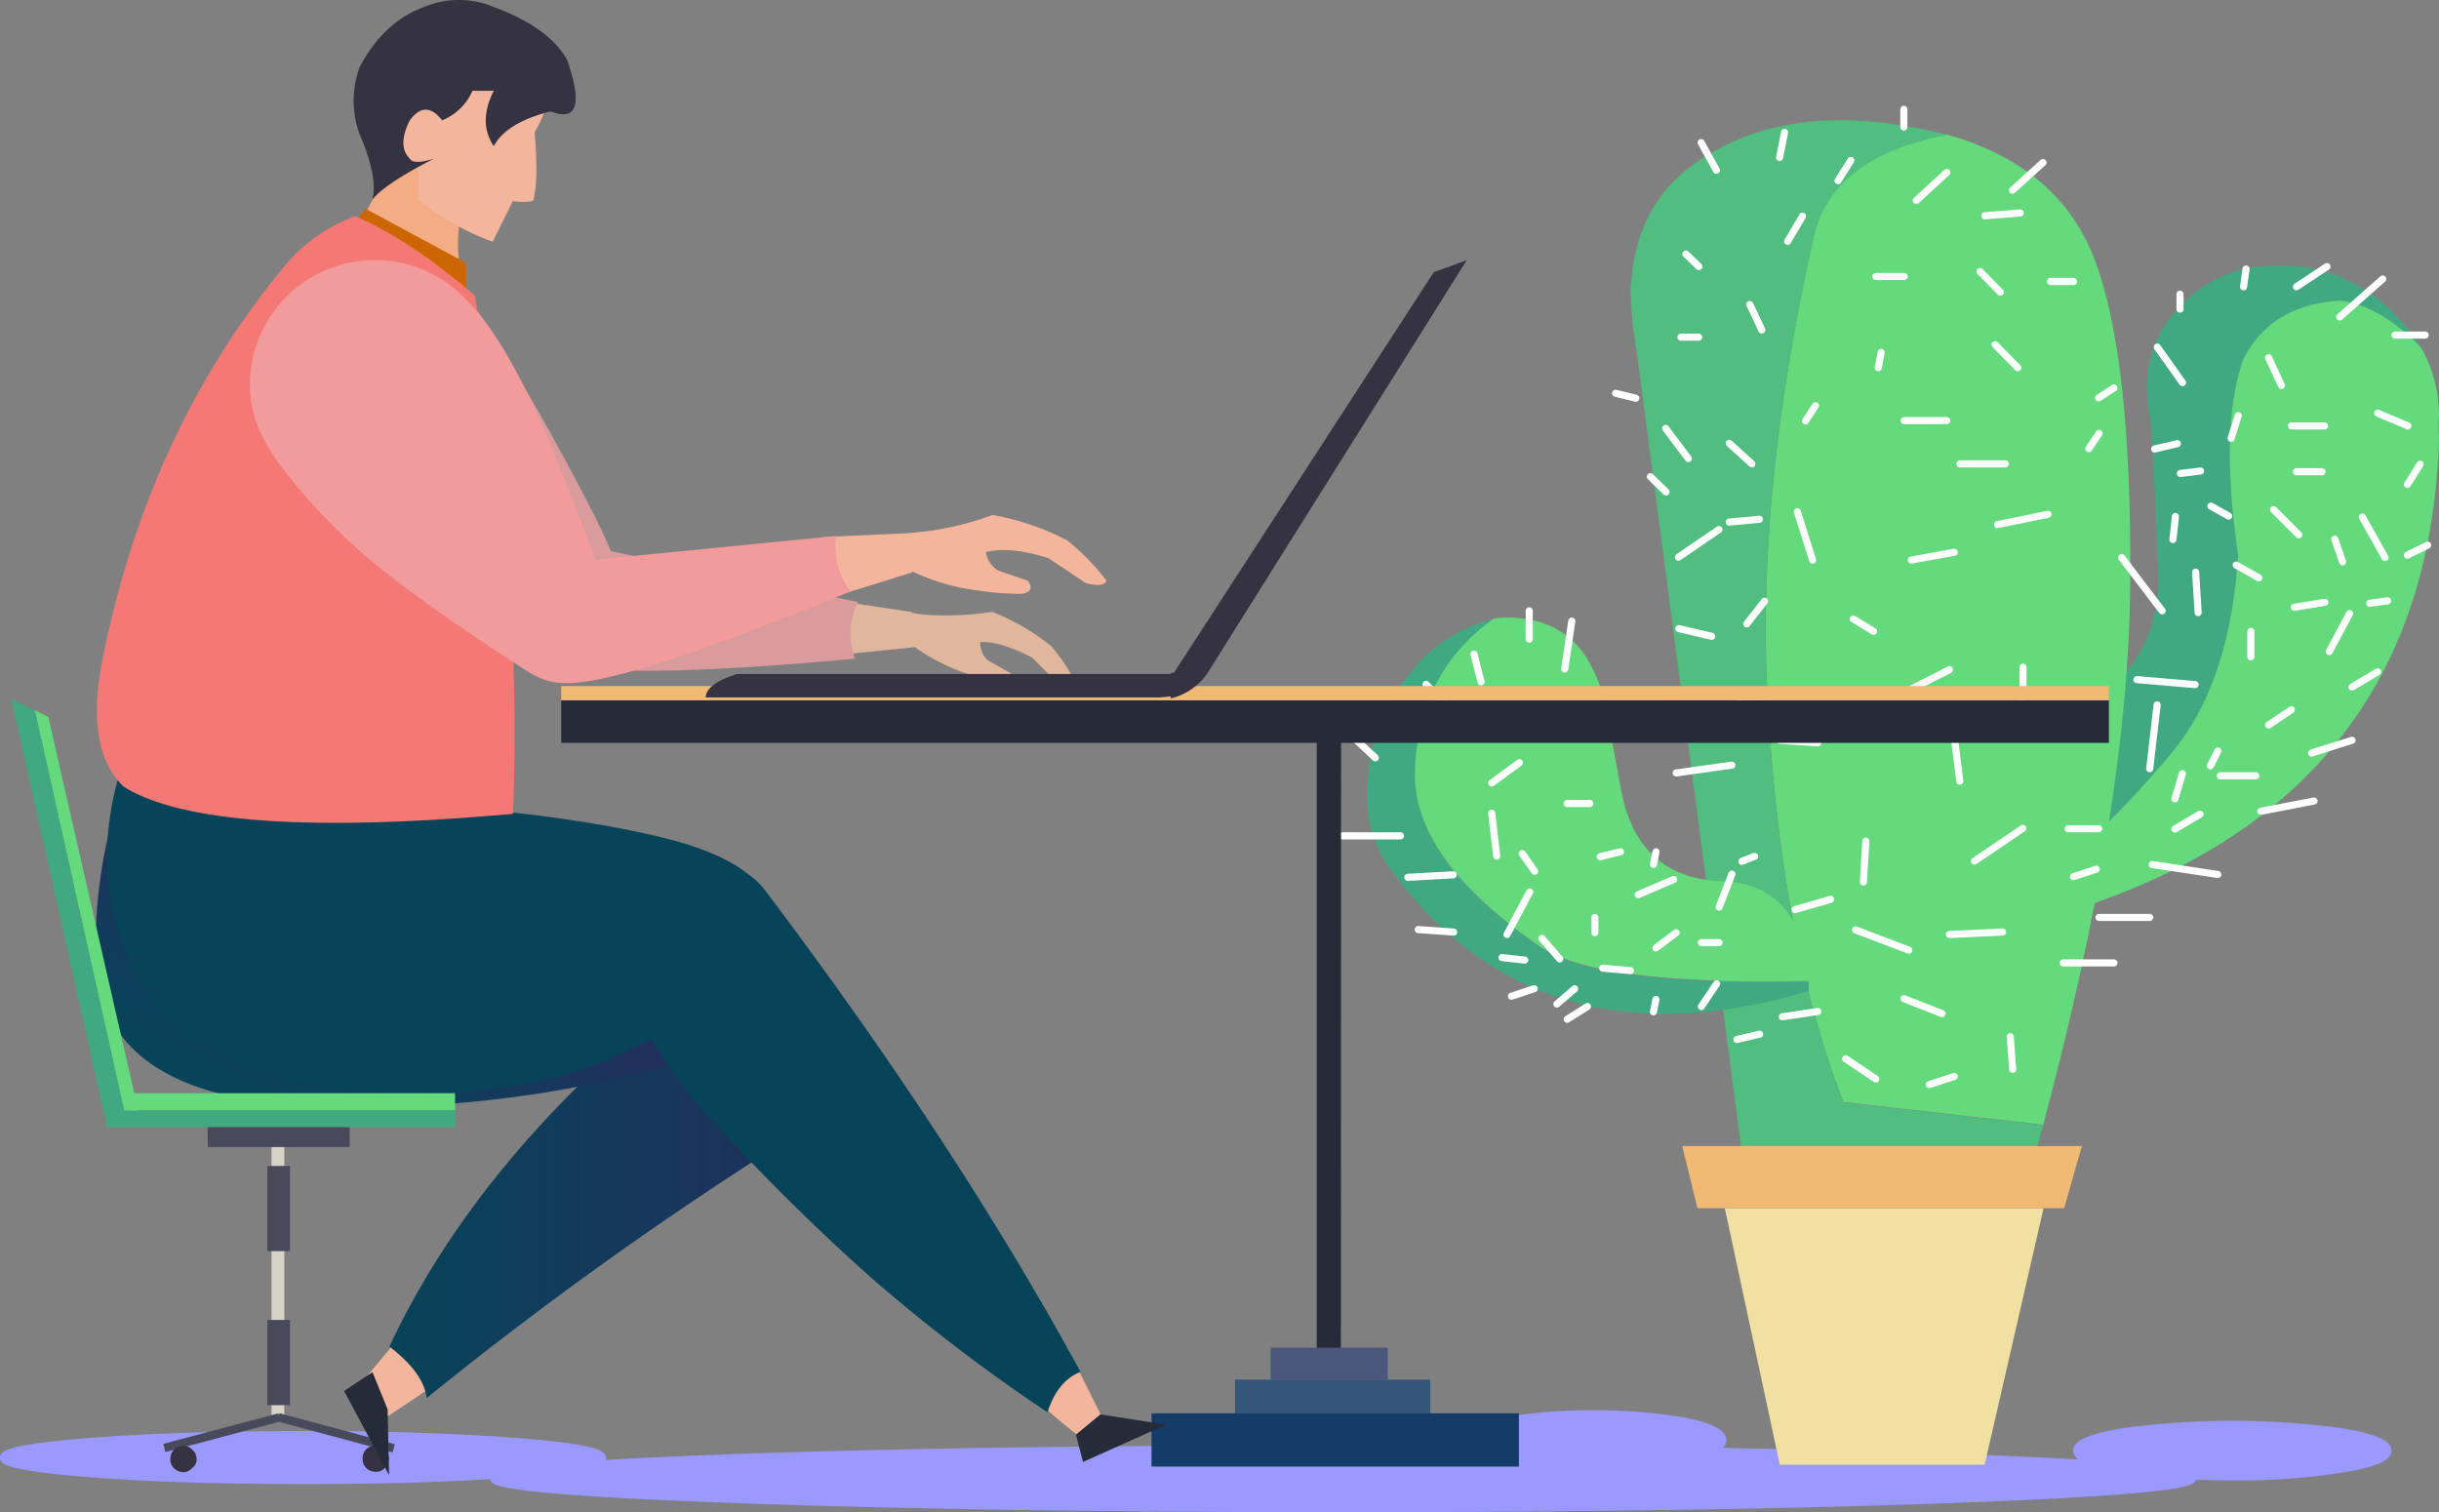 <svg id="图层_1" data-name="图层 1" xmlns="http://www.w3.org/2000/svg" xmlns:xlink="http://www.w3.org/1999/xlink" viewBox="0 0 343.55 213"><rect x="0" y="0" width="343.55" height="213" fill="#808080" stroke="none"/><defs><style>.cls-1{fill:#41a981;}.cls-2{fill:#64da7d;}.cls-3{fill:#51bd7e;}.cls-4,.cls-6{fill:none;stroke-linecap:round;stroke-linejoin:round;}.cls-4{stroke:#fff;}.cls-5{fill:#99f;}.cls-6{stroke:#99f;}.cls-7{fill:#f0e0a2;}.cls-8{fill:#f1ba74;}.cls-9{fill:#d99b9c;}.cls-10{fill:#f3ac84;}.cls-11{fill:#f3b69c;}.cls-12{fill:#353341;}.cls-13{fill:#e0b69c;}.cls-14{fill:#262b3a;}.cls-15{fill:#4a567b;}.cls-16{fill:#35567b;}.cls-17{fill:#153c69;}.cls-18{fill:#f29b9c;}.cls-19{fill:url(#未命名的渐变_3);}.cls-20{fill:url(#未命名的渐变_4);}.cls-21{fill:#074359;}.cls-22{fill:#c60;}.cls-23{fill:#f47873;}.cls-24{fill:#d9d2c7;}.cls-25{fill:#49495c;}</style><linearGradient id="未命名的渐变_3" x1="117.38" y1="91.37" x2="175.45" y2="91.37" gradientTransform="matrix(1, 0, 0, -1, -38, 271.06)" gradientUnits="userSpaceOnUse"><stop offset="0" stop-color="#074359"/><stop offset="1" stop-color="#20315d"/></linearGradient><linearGradient id="未命名的渐变_4" x1="110.5" y1="100.72" x2="121.55" y2="125" xlink:href="#未命名的渐变_3"/></defs><g id="Layer0_0_FILL" data-name="Layer0 0 FILL"><path class="cls-1" d="M347.58,48.66a12,12,0,0,0-2.25,0,17.69,17.69,0,0,0-13.8,5.8,15.82,15.82,0,0,0-4.6,11.25,22.17,22.17,0,0,0,.45,4.35q.39,1.8,1.15,22.1.5,16.35-20.25,23.6l7.55,16.55a130.2,130.2,0,0,0,15-15.55q7.85-9.75,8.95-27.35-2.65-18.25.75-27.6,3.9-7.7,13.7-8.25,5.64.75,11.3,6.6a21.36,21.36,0,0,0-2.85-3.75A22.21,22.21,0,0,0,347.58,48.66Z" transform="translate(-24.53 -11.21)"/><path class="cls-2" d="M368.08,69.91a20.53,20.53,0,0,0-.65-5.15,18.35,18.35,0,0,0-1.9-4.6q-5.65-5.85-11.3-6.6-9.81.55-13.7,8.25-3.4,9.34-.75,27.6-1.11,17.6-8.95,27.35a130.2,130.2,0,0,1-15,15.55l2.9,6.4Q366.58,122.36,368.08,73C368,72,368,70.94,368.08,69.91Z" transform="translate(-24.53 -11.21)"/></g><g id="Layer0_1_FILL" data-name="Layer0 1 FILL"><path class="cls-2" d="M319.08,46.56q-5.2-12.11-20.3-16.4-16.26,3.1-18.8,14.45-7.86,35.15-6.55,63.3,1.59,34.91,10.75,58.55l28.15,3.2q12-44.9,12.25-75.9Q324.88,60.21,319.08,46.56Z" transform="translate(-24.53 -11.21)"/><path class="cls-3" d="M254.88,59.36a.63.63,0,0,0,.1.7l15.35,117h39.95q1.05-3.7,2.05-7.35l-28.15-3.2q-9.15-23.65-10.75-58.55-1.31-28.15,6.55-63.3,2.55-11.36,18.8-14.45-1.86-.5-3.9-.9-18.45-3.65-30.45,4.15-9.3,5.81-10.1,17.4a8.37,8.37,0,0,0-.05,2.45A36.93,36.93,0,0,0,254.88,59.36Z" transform="translate(-24.53 -11.21)"/></g><g id="Layer0_2_FILL" data-name="Layer0 2 FILL"><path class="cls-1" d="M223.68,105.41a26,26,0,0,0-6.5,16,20,20,0,0,0,.55,6.9,7.85,7.85,0,0,0,.8,2.05,13,13,0,0,0,2,3.5c.46.63,1,1.32,1.55,2.05q20.79,25.8,57.25,14.9c0-.47,0-.92-.05-1.35q-31.11.75-38.65-5.4-17.46-12.3-16.75-24.6.65-13.6,11.1-21a16.87,16.87,0,0,0-6.75,2.9A17.85,17.85,0,0,0,223.68,105.41Z" transform="translate(-24.53 -11.21)"/><path class="cls-2" d="M239,98.36a12.78,12.78,0,0,0-4.05,0q-10.46,7.4-11.1,21-.7,12.3,16.75,24.6,7.55,6.15,38.65,5.4-.9-13.6-12.1-14-12-.41-14.3-13T250,108.11a23.33,23.33,0,0,0-1.7-3.75A11.88,11.88,0,0,0,239,98.36Z" transform="translate(-24.53 -11.21)"/></g><path id="Layer0_3_1_STROKES" data-name="Layer0 3 1 STROKES" class="cls-4" d="M276.33,45.21l2.1-3.55m-14.6,7.1L262,47m13.2-13.6.7-3.55m-9.6,5.35-2.15-3.9m8.55,26.4L271,54.11m9.25,14.25-1.4,2.15m-23.9-3.2-2.85-.7m7.1,13.9L257,78.36m15.35,6-4.25.4m11.75,5.35-2.15-6.8m-11.05,2.5-5.7,3.9m2.85-31h-2.5m10,17.85-3.2-2.9m-5.75,2.15-3.2-4.25m44.95-29.95,5-.4m-1.1-3.2,4.3-3.9m-19.6-5v-2.5m1.75,12.85,4.3-3.95m14.6,15.35h3.25m-11.05,8.9,3.2,3.25m11.4,4.25,2.15-1.4m-33.2-2.85.4-2.15m-.75-10.7h4m6,20.3h-6m1,19.65,6.05-1.1m6.1-3.9,7.1-1.45m-6-7.1h-6.4m18.15-2.15,1.45-2.15m39.25-2.85,4.25,1.8m-11.75,0h-4.65m6.8-15.35,6.05-5.35m-28.2,14.6-3.55-5m3.2-5.35v-2.1m8.2,17.1-1,3.2m3.9,19.65-3.2-1.8m-5.7,1,.35,5.7m-3.2-13.55-.35,3.25m3.9-9.65-2.85.35m6.8,6-2.5-1.4m17.45,4.65,1.1,3.2m-2.5,5.7-4.3.7M348,77.66h3.6M344.78,83l3.55,3.55m10,9.65,2.5-.35m-3.55-11.8,3.2,5.7M331.23,73.71l-3.2.75m17.85-8.95-1.8-3.9m-20.7,28.15,5.7,7.5m-22.8-44.9-2.85-2.9M348,51.61l4.3-2.85m-11.75,2.85.35-2.5M283.43,36.66l1.8-2.85M355.83,108l3.6-2.15m-9.3,11.45,5.7-1.8m-22.1-7.85-8.2-.7m16.05-6.8v3.6m-4.3,16.75h5m-13.9-10-1.05,9m3.55,4.25,1.05-3.55m5-3.2-1.05,2.1m-1.45,6.8L330.88,128m-3.2,5,9.25,1.4m6.05-8.9,7.5-1.45m-6.4-10.7,3.2-2.15m-37.8-6v4.65m-10.35-4.3-6.4,3.25m7.85,12.45-.75-6M287,135.46l.35-5.75m6.05,15.35-7.5-2.85m30.7-7.5,3.2-1.05m-3.95-5.7h4.3m-5,18.9h7.15m-23.2-4,7.5-.35m-3.95-10,6.8-4.6m-20.7,35.3-4.25-2.85m15.3,2.5L296.28,164m11.4-6.75.35,4.6M298.08,154l-5.35-2.1m27.45-11.45h7.15m-53.85-29.95-5-1.4m12.1,6.75-5.35-.35M257.43,133l.35-1.8m-7.85.7,2.85-.7m2.5,6.05,5-2.15m-2.5,9.65,2.85-2.15m-11.45,0v-2.15m5,7.5-3.9-.35m-5-23.2h3.2M264.18,144h2.5m15.7-6.1-5,1.45m-10.7-.35,1.8-4.65m3.2-2.5-1.8.7M268.48,119l-7.85,1.1m5-19.25L261,99.76m-27.85,7.5-1-3.9m-4.3,6.75-2.45-2.5m9.25,13.9,3.9-2.85m-20.3-.7-5.35-5m8.9,16h-8.2m25.7,17.5-3.2-.35m4.6-12.15-1.75-2.5m-3.6.35-.7-6.05m-5.35,16.75-5-.35m12.5.7,3.2-6M223.88,113l-2.5-1m7.85,22.45-6.4.35m17.8,15.7-3.2,1.05m34.95,5.35-3.2.75m-22.85-7.15-2.5,2.15m4.3.35-2.85,1.8m35.3-1.1-5,.75m-9.25-4.65-2.15,3.2m-6.4-1-.35,1.75m-14.3-39.55,4.3-2.15m-3.2,34.25-2.5-2.9M352.63,103l2.85-5.35m-67.05,2.5-2.85-1.75m-12.5-2.5-2.5,3.2m-30.65,2.15V97.26m5,8.2,1-6.75m117.7-19.25,1.8-2.85m-1.8,12.8,2.85-1.4m-4.6-29.6h4.25" transform="translate(-24.53 -11.21)"/><g id="Layer0_4_FILL" data-name="Layer0 4 FILL"><path class="cls-5" d="M25,216.56q0,1.35,12.35,2.3t29.85.95q15.9,0,27.55-.8c.78,0,1.54-.09,2.3-.15a68.91,68.91,0,0,0,10.55-1.35c1.2-.29,1.8-.61,1.8-.95q0-1.35-12.35-2.3t-29.85-.95q-17.51,0-29.85.95T25,216.56m329.5-3.6a115.3,115.3,0,0,0-31,0c-4.27.73-6.4,1.62-6.4,2.65,0,.73,1.06,1.38,3.2,1.95.89.23,2,.45,3.2.65a76.09,76.09,0,0,0,9.55.95q2.85.15,6,.15a93.65,93.65,0,0,0,15.5-1.1q6.45-1.05,6.45-2.6c0-1-2.15-1.92-6.45-2.65m-92.65,3.75a20.29,20.29,0,0,0,3.65-1c1.13-.48,1.7-1,1.7-1.6,0-1-1.79-1.92-5.35-2.65a79.77,79.77,0,0,0-25.8,0c-3.57.73-5.35,1.62-5.35,2.65,0,.44.33.86,1,1.25a15.11,15.11,0,0,0,4.35,1.35,76.19,76.19,0,0,0,25.8,0m3.65-1a20.29,20.29,0,0,1-3.65,1,76.19,76.19,0,0,1-25.8,0,15.11,15.11,0,0,1-4.35-1.35q-8.76,0-18-.05-49.56,0-84.6,1.2-13.25.47-21.5,1a68.91,68.91,0,0,1-10.55,1.35c-.76.06-1.52.11-2.3.15-.47.17-.7.34-.7.5q0,1.76,35.05,3t84.6,1.25q49.54,0,84.6-1.25t35.05-3c0-.11-.12-.23-.35-.35a76.09,76.09,0,0,1-9.55-.95c-1.24-.2-2.31-.42-3.2-.65q-8.31-.57-21.95-1.05Q283.26,216,265.53,215.71Z" transform="translate(-24.53 -11.21)"/></g><path id="Layer0_4_1_STROKES" data-name="Layer0 4 1 STROKES" class="cls-6" d="M265.53,215.71a20.29,20.29,0,0,1-3.65,1,76.19,76.19,0,0,1-25.8,0,15.11,15.11,0,0,1-4.35-1.35q-8.76,0-18-.05-49.56,0-84.6,1.2-13.25.47-21.48,1a71.59,71.59,0,0,1-10.57,1.33l-2.3.17c-.47.16-.7.32-.7.48q0,1.76,35.05,3t84.6,1.25q49.54,0,84.6-1.25t35.05-3q0-.16-.33-.33a79.91,79.91,0,0,1-9.57-1c-1.24-.2-2.3-.42-3.18-.65q-8.32-.57-22-1.05-15.07-.51-32.8-.8c1.13-.48,1.7-1,1.7-1.6,0-1-1.79-1.92-5.35-2.65a79.77,79.77,0,0,0-25.8,0c-3.57.73-5.35,1.62-5.35,2.65,0,.44.33.86,1,1.25m88.57,2.2c-2.15-.57-3.22-1.22-3.22-1.95,0-1,2.13-1.92,6.4-2.65a115.3,115.3,0,0,1,31,0c4.3.73,6.45,1.62,6.45,2.65s-2.15,1.9-6.45,2.6a93.65,93.65,0,0,1-15.5,1.1q-3.15,0-6-.13M94.78,219q-11.65.78-27.55.78-17.51,0-29.85-.95T25,216.56q0-1.35,12.35-2.3t29.85-.95q17.49,0,29.85.95t12.35,2.3c0,.34-.6.67-1.78,1" transform="translate(-24.53 -11.21)"/><g id="Layer0_5_FILL" data-name="Layer0 5 FILL"><path class="cls-7" d="M267.48,181.41l7.75,36.15h28.85l8.3-36.15Z" transform="translate(-24.53 -11.21)"/><path class="cls-8" d="M315.28,181.41l2.5-8.75h-56.3l2.15,8.75h51.65Z" transform="translate(-24.53 -11.21)"/></g><g id="Layer0_6_FILL" data-name="Layer0 6 FILL"><path class="cls-9" d="M74.63,54.11a11.17,11.17,0,0,0-3.35,8.15,11,11,0,0,0,3.15,7.9l25.9,24.2a7.44,7.44,0,0,0,4.25,2,21.76,21.76,0,0,0,4.4.25,2.86,2.86,0,0,0,2.7-1.7,3.55,3.55,0,0,0,.25-2.95c-.36-.87-.94-2.22-1.75-4.05s-1.57-3.36-2.25-4.7q-6.44-12.63-14.5-25.7c-.3-.5-.67-1.08-1.1-1.75a14.63,14.63,0,0,0-1.45-1.7,11.07,11.07,0,0,0-8.1-3.35A11.2,11.2,0,0,0,74.63,54.11Z" transform="translate(-24.53 -11.21)"/></g><g id="Layer0_7_FILL" data-name="Layer0 7 FILL"><path class="cls-10" d="M80.58,32.46q-3.33,6.7-6.2,11.6l17.4,12.4q-4.43-9.47-1.7-16.9Z" transform="translate(-24.53 -11.21)"/></g><g id="Layer0_8_FILL" data-name="Layer0 8 FILL"><path class="cls-11" d="M99.83,29.86a22,22,0,0,0,1.8-4l-13.45-5.7q-9.25.6-8.1,11.2l3.4,4v4a36.26,36.26,0,0,0,10.45,5.9l2.85-5.75a6.84,6.84,0,0,0,2.85,0C100.16,37.64,100.23,34.43,99.83,29.86Z" transform="translate(-24.53 -11.21)"/></g><g id="Layer0_9_FILL" data-name="Layer0 9 FILL"><path class="cls-12" d="M94,12.16a12.68,12.68,0,0,0-9.65,0q-5.8,2.1-9.15,8.5a13.61,13.61,0,0,0,0,9.5q2.55,5.9,1.8,9.15,1.74-2.2,8.65-5.75c-1.94.6-3.07.6-3.4,0q-1.8-1.8,0-5.4c1.5-2,3-2,4.55,0A7.83,7.83,0,0,0,91.08,24h3q-2.25,4.45,0,7.8,1.74-3.3,8-4.9,5.64,2.2,2.3-7.35Q101.72,15,94,12.16Z" transform="translate(-24.53 -11.21)"/></g><g id="Layer0_10_FILL" data-name="Layer0 10 FILL"><path class="cls-13" d="M152.88,97.41,143.43,96l-1.5,7.55,11.3-1.15.05-.15v.05a27.76,27.76,0,0,0,7.3,3.75,38,38,0,0,0,5.4,1.45c1.1.07,1.41-.4,1-1.4l-3.35-1.9a3.53,3.53,0,0,1-1.05-2.55c2-.07,4.46.68,7.4,2.25l3.95,4c1.36.57,2.18.6,2.45.1a29.25,29.25,0,0,0-3.7-5.7,31.48,31.48,0,0,0-8.4-4.9,42.26,42.26,0,0,1-10.1.35l-1-.2A.46.46,0,0,1,152.88,97.41Z" transform="translate(-24.53 -11.21)"/></g><g id="Layer0_11_FILL" data-name="Layer0 11 FILL"><path class="cls-9" d="M101.18,88.91a8.22,8.22,0,0,0-4.1,5,7.93,7.93,0,0,0,.55,6.35,8.47,8.47,0,0,0,4.55,4q7.14,3,42.8-.25a10,10,0,0,1,.4-8l-37.95-7.8a5.21,5.21,0,0,0-1-.2A8.27,8.27,0,0,0,101.18,88.91Z" transform="translate(-24.53 -11.21)"/></g><g id="Layer0_12_FILL" data-name="Layer0 12 FILL"><path class="cls-11" d="M151.78,86.36l-11.2.5v8.85L153,91.86v-.15a0,0,0,0,0,.05,0,29.27,29.27,0,0,0,9,2.65,40,40,0,0,0,6.45.5c1.26-.24,1.53-.86.8-1.85l-4.25-1.45A3.92,3.92,0,0,1,163.38,89c2.25-.6,5.2-.31,8.85.85l5.15,3.45.25.1c1.62.38,2.54.25,2.75-.4a33.18,33.18,0,0,0-5.5-5.65,36.74,36.74,0,0,0-10.55-3.6A41.67,41.67,0,0,1,153,86.26a14.13,14.13,0,0,1-1.45.1Z" transform="translate(-24.53 -11.21)"/></g><g id="Layer0_13_MEMBER_0_MEMBER_0_FILL" data-name="Layer0 13 MEMBER 0 MEMBER 0 FILL"><path class="cls-14" d="M213.43,113.56H210v89.35h3.4Z" transform="translate(-24.53 -11.21)"/></g><g id="Layer0_13_MEMBER_0_MEMBER_1_FILL" data-name="Layer0 13 MEMBER 0 MEMBER 1 FILL"><path class="cls-15" d="M220,201.06h-16.5v4.5H220Z" transform="translate(-24.53 -11.21)"/></g><g id="Layer0_13_MEMBER_0_MEMBER_2_FILL" data-name="Layer0 13 MEMBER 0 MEMBER 2 FILL"><path class="cls-16" d="M226,211.56v-6h-27.5v6Z" transform="translate(-24.53 -11.21)"/></g><g id="Layer0_13_MEMBER_0_MEMBER_3_FILL" data-name="Layer0 13 MEMBER 0 MEMBER 3 FILL"><path class="cls-17" d="M238.48,217.81v-7.5H186.73v7.5Z" transform="translate(-24.53 -11.21)"/></g><g id="Layer0_13_MEMBER_1_FILL" data-name="Layer0 13 MEMBER 1 FILL"><path class="cls-14" d="M321.58,115.86v-6h-218v6Z" transform="translate(-24.53 -11.21)"/><path class="cls-8" d="M321.58,109.86v-2h-218v2Z" transform="translate(-24.53 -11.21)"/></g><g id="Layer0_14_FILL" data-name="Layer0 14 FILL"><path class="cls-18" d="M98,92.91a8.25,8.25,0,0,0-2.45,6,8.07,8.07,0,0,0,2.45,6,8.25,8.25,0,0,0,5.5,2.5q7.74.75,40.85-12.9a10,10,0,0,1-2-7.8l-38.6,3.8a4.78,4.78,0,0,0-1,.1A8.15,8.15,0,0,0,98,92.91Z" transform="translate(-24.53 -11.21)"/></g><g id="Layer0_15_FILL" data-name="Layer0 15 FILL"><path class="cls-11" d="M75.18,206.31l2.35,5.5,11.1-7.4L84,195.76Z" transform="translate(-24.53 -11.21)"/></g><g id="Layer0_16_FILL" data-name="Layer0 16 FILL"><path class="cls-19" d="M132.43,173.66a12.47,12.47,0,0,0,4-14.85,11.84,11.84,0,0,0-6.75-6.65,12.19,12.19,0,0,0-9.5.05,13.6,13.6,0,0,0-3.35,2.1q-25.71,21.56-37.45,46.6,4.8,3.65,5.25,7.25A527.86,527.86,0,0,1,132.43,173.66Z" transform="translate(-24.53 -11.21)"/></g><g id="Layer0_17_FILL" data-name="Layer0 17 FILL"><path class="cls-20" d="M69,121.16l-19.45-15.4Q37.69,124.85,38,145.66t32.7,21.45a162.79,162.79,0,0,0,60.85-9.9q4.5-14.1-13-21.75T69,121.16Z" transform="translate(-24.53 -11.21)"/></g><g id="Layer0_18_FILL" data-name="Layer0 18 FILL"><path class="cls-21" d="M66.38,123.66l-21.8-11.8q-9.31,19.49-1.2,36.15t39.4,17.15q31.34.51,50.2-21.1,3.24-10.42-15.3-14.9T66.38,123.66Z" transform="translate(-24.53 -11.21)"/></g><g id="Layer0_19_MEMBER_0_FILL" data-name="Layer0 19 MEMBER 0 FILL"><path class="cls-22" d="M76,40.61l-1.4,1.8L90.08,52v-3.8Z" transform="translate(-24.53 -11.21)"/></g><g id="Layer0_19_MEMBER_1_FILL" data-name="Layer0 19 MEMBER 1 FILL"><path class="cls-23" d="M74.58,41.66a23.48,23.48,0,0,0-10.4,7.55Q45,72.67,38.78,105.06q-2.1,12,3.2,17,12.3,7.6,54.8,3.8,1.38-32.1-5.35-73Q82.43,45.09,74.58,41.66Z" transform="translate(-24.53 -11.21)"/></g><g id="Layer0_20_FILL" data-name="Layer0 20 FILL"><path class="cls-18" d="M79.78,48a19.78,19.78,0,0,0-2.45-.15,17.58,17.58,0,0,0-17.6,17.6,15.75,15.75,0,0,0,1.45,6.6,27.72,27.72,0,0,0,3.7,5.85,85.46,85.46,0,0,0,10.75,11.3q7.65,6.6,23,16.45A7.94,7.94,0,0,0,103,107a8.37,8.37,0,0,0,8.25-8.25,6.83,6.83,0,0,0-.5-2.4q-.6-1.45-.9-2.25-6.3-17.5-10.4-26.15Q94.57,57.56,89.78,53A17.5,17.5,0,0,0,79.78,48Z" transform="translate(-24.53 -11.21)"/></g><g id="Layer0_21_FILL" data-name="Layer0 21 FILL"><path class="cls-11" d="M167.78,205.66a74.73,74.73,0,0,0,9.95,8.8l2.75-2.15-5.6-11.25Z" transform="translate(-24.53 -11.21)"/></g><g id="Layer0_22_FILL" data-name="Layer0 22 FILL"><path class="cls-21" d="M132.43,136.81a9.27,9.27,0,0,0-4.3-3.3,9.06,9.06,0,0,0-8.75,1,12.53,12.53,0,0,0-5.1,7.6,27.1,27.1,0,0,0-1,7.7,11.52,11.52,0,0,0,1.15,4.55q1,1.77,3.2,5.45a76.78,76.78,0,0,0,8.15,10.25,296.21,296.21,0,0,0,21.3,21,241.77,241.77,0,0,0,25,19.1q1.4-4.4,4.65-5.7Q159.13,172.21,132.43,136.81Z" transform="translate(-24.53 -11.21)"/></g><g id="Layer0_23_FILL" data-name="Layer0 23 FILL"><path class="cls-14" d="M176.08,213.31l1,3.85,11.7-5.25-9.25-1.45Z" transform="translate(-24.53 -11.21)"/></g><g id="Layer0_24_MEMBER_0_FILL" data-name="Layer0 24 MEMBER 0 FILL"><path class="cls-12" d="M187.68,109.46a21.68,21.68,0,0,0,3.25-.4v-2.9h-62.6q-4.35,1.4-4.4,3.3Z" transform="translate(-24.53 -11.21)"/></g><g id="Layer0_24_MEMBER_1_FILL" data-name="Layer0 24 MEMBER 1 FILL"><path class="cls-12" d="M231.13,47.86l-4.65,1.7L189.88,106h-.45v3.6a8.67,8.67,0,0,0,5.2-3.6Z" transform="translate(-24.53 -11.21)"/></g><g id="Layer0_25_FILL" data-name="Layer0 25 FILL"><path class="cls-2" d="M39.63,165.21v2.4h49v-2.4Z" transform="translate(-24.53 -11.21)"/><path class="cls-1" d="M39.63,167.61V170h49v-2.4Z" transform="translate(-24.53 -11.21)"/></g><g id="Layer0_26_FILL" data-name="Layer0 26 FILL"><path class="cls-2" d="M31.33,112.21l-1.9-.95L42,167.66H44Z" transform="translate(-24.53 -11.21)"/><path class="cls-1" d="M29.43,111.26l-3.3-1.55L39.63,170h.85l2-.35-.45-2Z" transform="translate(-24.53 -11.21)"/></g><g id="Layer0_27_FILL" data-name="Layer0 27 FILL"><path class="cls-24" d="M64.58,172.36h-1.8v39.1h1.8Z" transform="translate(-24.53 -11.21)"/></g><g id="Layer0_28_FILL" data-name="Layer0 28 FILL"><path class="cls-25" d="M63.78,210.56l-.05-.25-16.2,4.3.3,1.15,16-4.25,16,4.3.3-1.15-16.2-4.35Z" transform="translate(-24.53 -11.21)"/></g><g id="Layer0_29_FILL" data-name="Layer0 29 FILL"><path class="cls-25" d="M73.78,170h-20v2.8h20Z" transform="translate(-24.53 -11.21)"/></g><g id="Layer0_30_FILL" data-name="Layer0 30 FILL"><path class="cls-25" d="M65.38,175.46h-3.2v12h3.2v-12m0,21.7h-3.2v12h3.2Z" transform="translate(-24.53 -11.21)"/></g><g id="Layer0_31_FILL" data-name="Layer0 31 FILL"><path class="cls-12" d="M51.63,218a1.56,1.56,0,0,0,.6-1.25,1.71,1.71,0,0,0-.6-1.3,1.62,1.62,0,0,0-1.25-.55,1.93,1.93,0,0,0-1.35.55,1.84,1.84,0,0,0-.5,1.3A1.67,1.67,0,0,0,49,218a1.87,1.87,0,0,0,1.35.6,1.57,1.57,0,0,0,1.25-.6m27.1,0a1.71,1.71,0,0,0,.6-1.3,1.81,1.81,0,0,0-.6-1.3,1.62,1.62,0,0,0-1.25-.55,1.79,1.79,0,0,0-1.85,1.85,1.84,1.84,0,0,0,.5,1.3,1.93,1.93,0,0,0,1.35.55A1.62,1.62,0,0,0,78.73,218Z" transform="translate(-24.53 -11.21)"/></g><g id="Layer0_32_FILL" data-name="Layer0 32 FILL"><path class="cls-14" d="M77,204.51l-4,2.65L79.33,219l-.2-9.25Z" transform="translate(-24.53 -11.21)"/></g></svg>